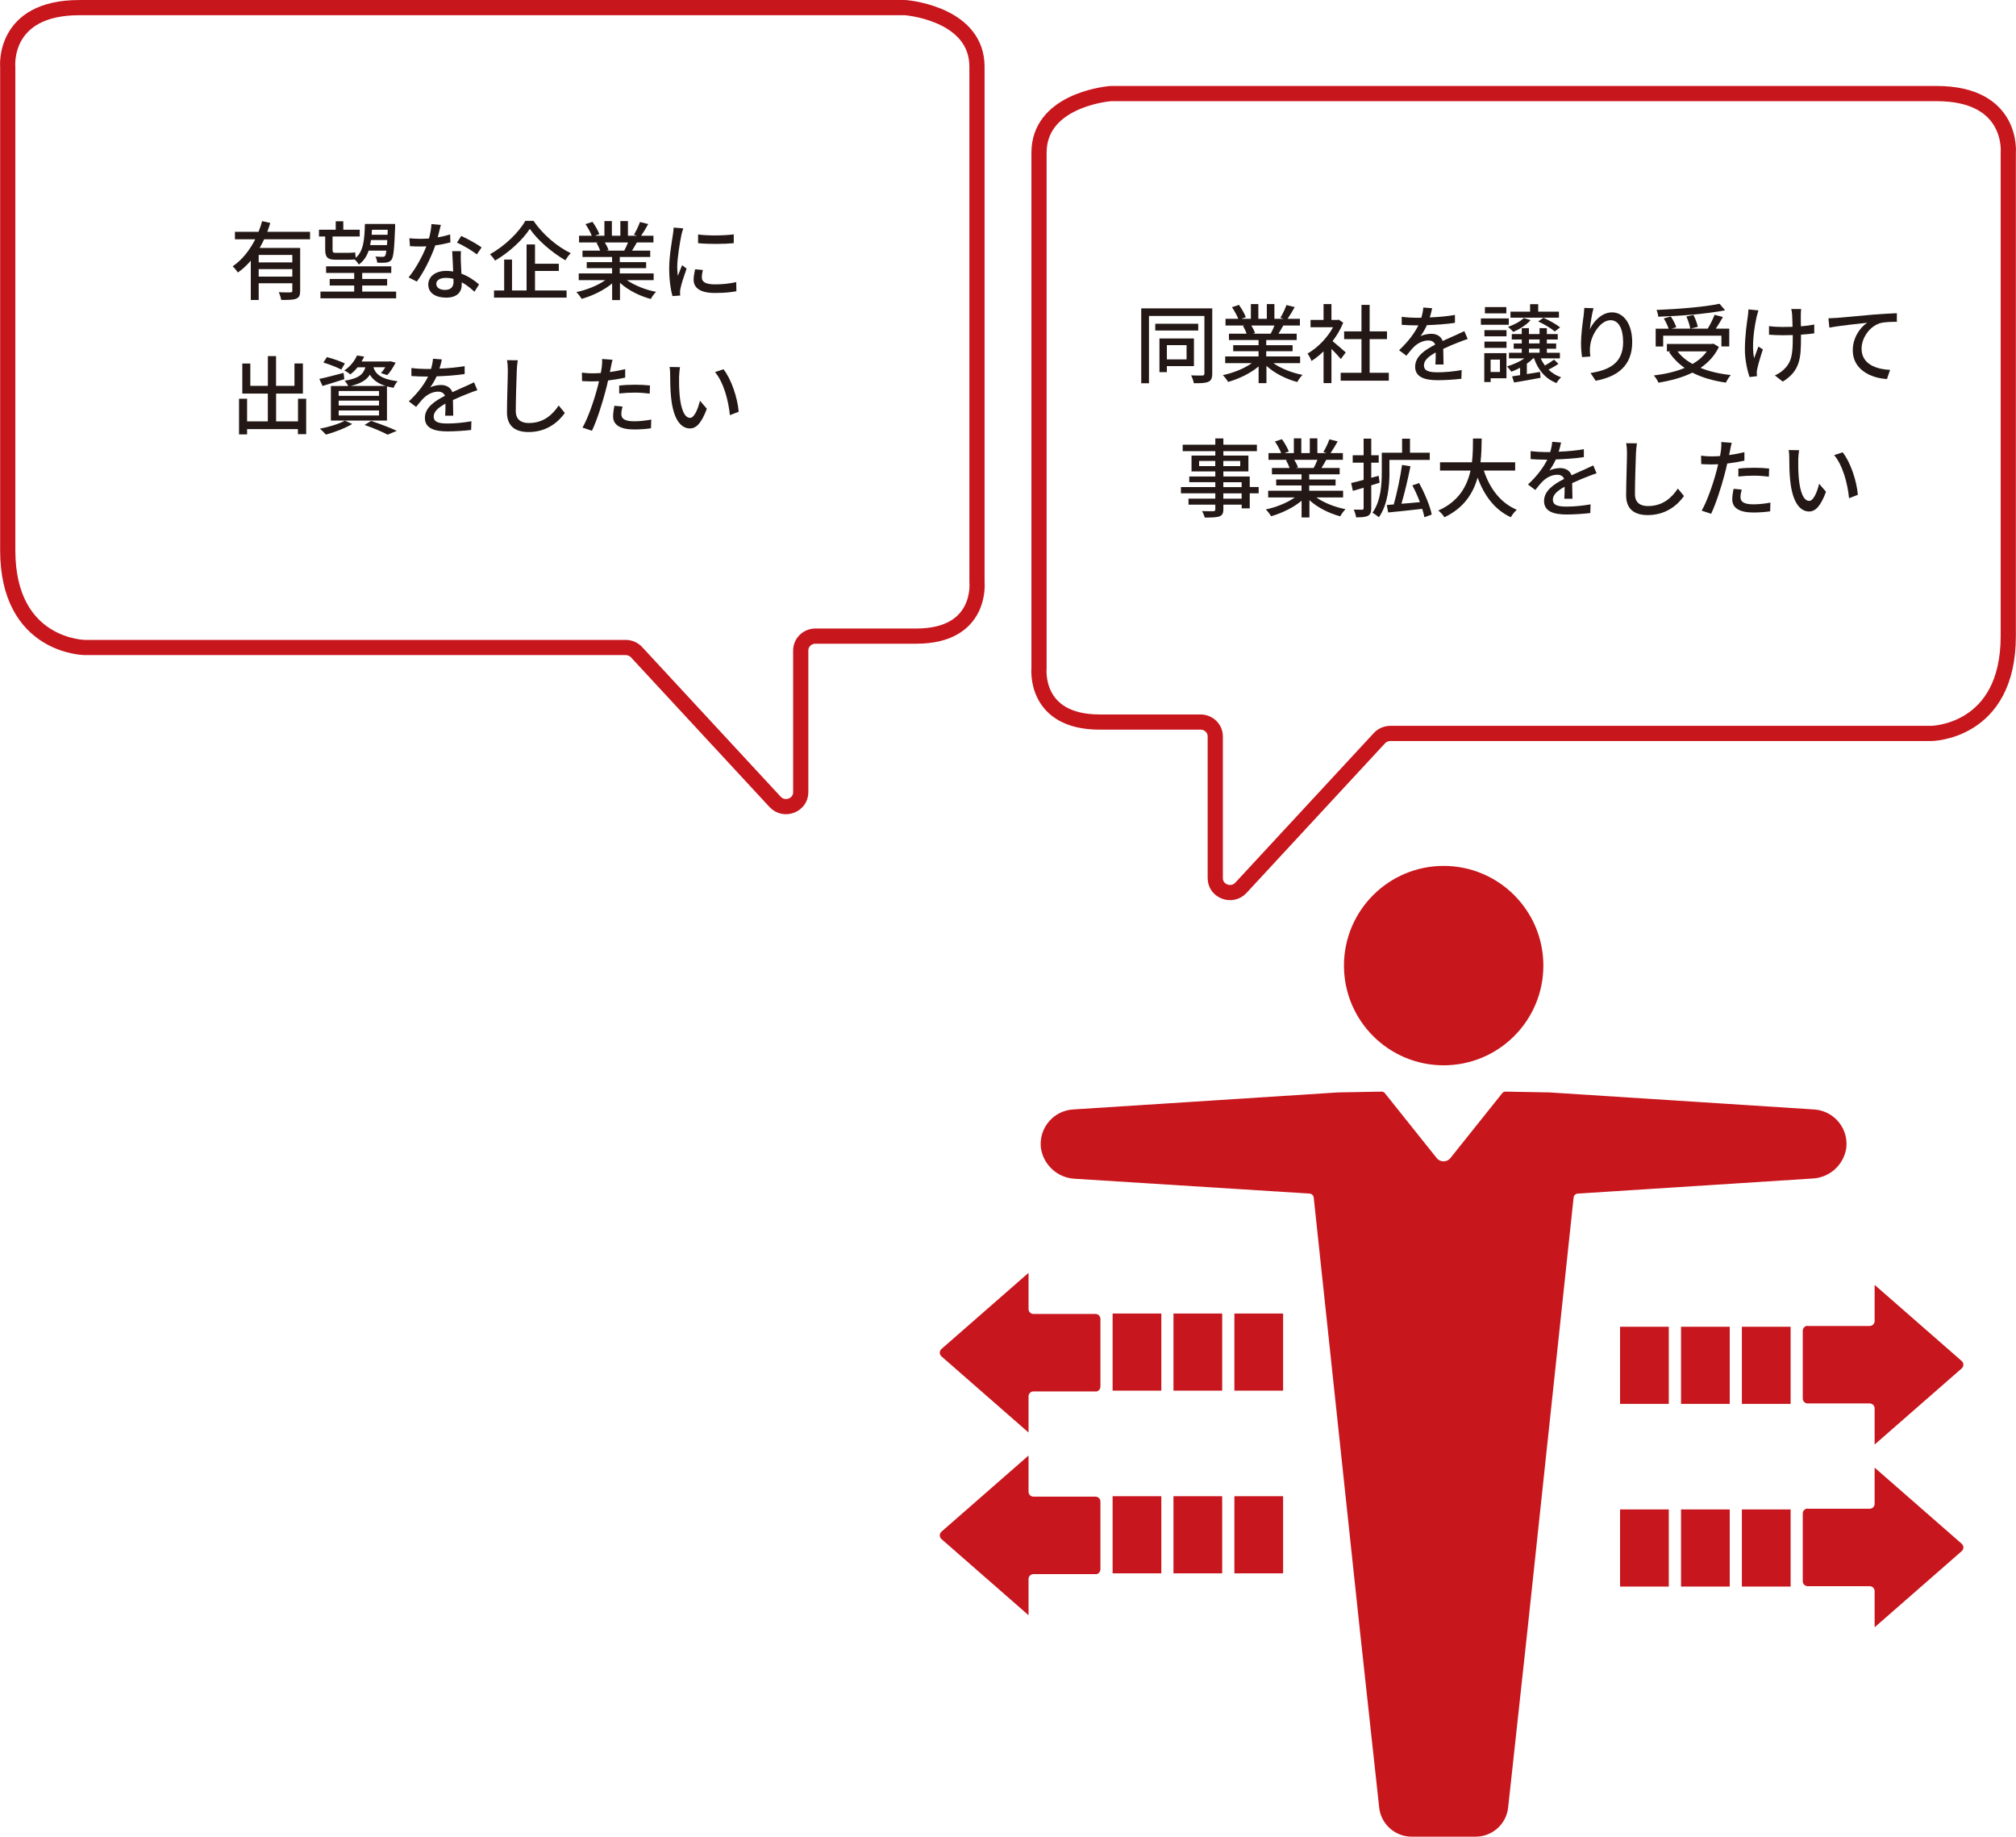 <?xml version="1.0" encoding="UTF-8"?><svg xmlns="http://www.w3.org/2000/svg" viewBox="0 0 375.31 341.92"><defs><style>.d{fill:#c7161d;}.e{fill:none;stroke:#c8161d;stroke-linecap:round;stroke-linejoin:round;stroke-width:2.83px;}.f{fill:#c8161d;}.g{fill:#231815;}</style></defs><g id="a"/><g id="b"><g id="c"><g><path class="g" d="M225.68,69.53c0,.85-.19,1.3-.72,1.54-.53,.24-1.36,.29-2.71,.27-.06-.4-.3-1.07-.51-1.46,.91,.05,1.84,.03,2.11,.03,.27-.02,.37-.11,.37-.38v-10.71h-10.32v12.53h-1.44v-13.94h13.22v12.12Zm-2.61-8h-8v-1.26h8v1.26Zm-5.84,6.63v1.12h-1.38v-6.27h6.42v5.15h-5.04Zm0-3.91v2.66h3.67v-2.66h-3.67Z"/><path class="g" d="M237.06,67.61c1.41,.99,3.47,1.81,5.43,2.18-.34,.32-.77,.93-.99,1.33-2.08-.56-4.23-1.63-5.73-3.01v3.22h-1.46v-3.11c-1.52,1.28-3.68,2.32-5.68,2.88-.22-.38-.64-.94-.98-1.26,1.9-.4,3.99-1.23,5.39-2.23h-4.95v-1.25h6.21v-.98h-4.72v-1.12h4.72v-.96h-5.51v-1.18h3.28c-.14-.45-.42-1.02-.67-1.46l.38-.06h-3.63v-1.25h2.37c-.24-.62-.72-1.5-1.17-2.16l1.3-.43c.5,.69,1.06,1.67,1.28,2.29l-.82,.3h1.76v-2.74h1.39v2.74h1.58v-2.74h1.41v2.74h1.73l-.61-.19c.38-.64,.88-1.65,1.12-2.37l1.54,.38c-.43,.78-.91,1.58-1.33,2.18h2.3v1.25h-3.09c-.3,.54-.62,1.07-.9,1.52h3.39v1.18h-5.67v.96h4.91v1.12h-4.91v.98h6.31v1.25h-5.01Zm-4.11-7.01c.29,.46,.58,1.04,.69,1.42l-.46,.1h3.38c.24-.43,.5-1.01,.7-1.52h-4.31Z"/><path class="g" d="M249.62,66.84c-.37-.46-1.09-1.23-1.75-1.89v6.37h-1.47v-5.91c-.72,.7-1.49,1.31-2.24,1.79-.14-.38-.51-1.09-.74-1.38,1.83-1.04,3.67-2.9,4.75-4.9h-4.19v-1.36h2.42v-2.95h1.47v2.95h1.1l.26-.05,.83,.56c-.48,1.22-1.18,2.38-1.98,3.44,.75,.61,2.08,1.76,2.45,2.1l-.91,1.22Zm8.93,2.56v1.47h-8.96v-1.47h3.87v-6.27h-3.23v-1.44h3.23v-4.93h1.52v4.93h3.23v1.44h-3.23v6.27h3.57Z"/><path class="g" d="M267.22,67.84c.05-.54,.06-1.44,.06-2.23-1.34,.75-2.19,1.47-2.19,2.4,0,1.09,1.02,1.3,2.62,1.3,1.28,0,3.01-.16,4.4-.42l-.05,1.62c-1.15,.14-2.98,.27-4.4,.27-2.37,0-4.21-.54-4.21-2.51s1.91-3.18,3.73-4.11c-.19-.56-.7-.78-1.28-.78-.99,0-1.95,.51-2.62,1.14-.46,.45-.93,1.02-1.46,1.7l-1.36-1.02c1.86-1.76,2.93-3.3,3.59-4.63h-.46c-.66,0-1.76-.03-2.64-.1v-1.49c.83,.11,1.97,.18,2.72,.18h.93c.21-.72,.34-1.41,.37-1.91l1.65,.13c-.1,.42-.22,1.02-.45,1.71,1.57-.06,3.23-.21,4.69-.46v1.47c-1.55,.24-3.51,.37-5.22,.43-.32,.7-.74,1.44-1.2,2.07,.5-.29,1.39-.46,2.02-.46,.99,0,1.81,.46,2.11,1.34,.98-.46,1.79-.8,2.54-1.14,.53-.24,.99-.45,1.5-.7l.62,1.47c-.43,.13-1.12,.38-1.6,.58-.82,.3-1.84,.74-2.95,1.25,.02,.9,.05,2.16,.06,2.91h-1.54Z"/><path class="g" d="M280.88,60.46h-5.19v-1.18h5.19v1.18Zm-.43,9.96h-2.94v.7h-1.19v-5.38h4.13v4.67Zm-4.1-8.96h4.11v1.15h-4.11v-1.15Zm0,2.13h4.11v1.17h-4.11v-1.17Zm4.08-5.25h-3.99v-1.17h3.99v1.17Zm-2.93,8.61v2.3h1.74v-2.3h-1.74Zm12.64,.77c-.54,.4-1.23,.78-1.86,1.1,.66,.62,1.44,1.12,2.35,1.42-.29,.22-.67,.74-.86,1.07-2.05-.78-3.44-2.43-4.19-4.62h-.13c-.35,.35-.75,.7-1.2,1.01v1.94c.78-.13,1.62-.26,2.45-.4l.1,1.09c-1.73,.32-3.54,.66-4.93,.88l-.37-1.15c.43-.06,.94-.14,1.49-.22v-1.38c-.54,.29-1.09,.53-1.63,.74-.18-.26-.56-.75-.8-.99,1.14-.35,2.34-.86,3.23-1.5h-2.87v-1.04h2.38v-.75h-1.5v-.98h1.5v-.74h-1.86v-1.01h1.86v-1.1h1.33v1.1h1.98v-1.1h1.36v1.1h2.03v1.01h-2.03v.74h1.73v.98h-1.73v.75h2.43v1.04h-3.57c.21,.48,.48,.93,.78,1.34,.59-.34,1.27-.78,1.7-1.1l.82,.79Zm-5.2-8.12c-.75,.88-2.07,1.7-3.22,2.19-.21-.24-.69-.72-.98-.93,1.12-.4,2.29-.99,2.93-1.65l1.26,.38Zm5.27-.46h-9.01v-1.12h3.65v-1.39h1.51v1.39h3.86v1.12Zm-5.57,4.79h1.98v-.74h-1.98v.74Zm0,1.73h1.98v-.75h-1.98v.75Zm2.69-6.5c1.07,.46,2.39,1.22,3.11,1.78l-.99,.77c-.69-.59-2.02-1.39-3.09-1.86l.98-.69Z"/><path class="g" d="M296.66,57.38c-.29,.99-.59,2.91-.69,3.92,.69-1.46,2.22-3.15,4.13-3.15,2.16,0,3.76,2.13,3.76,5.54,0,4.42-2.77,6.45-6.8,7.19l-.96-1.44c3.47-.54,6.07-1.83,6.07-5.75,0-2.47-.82-4.08-2.34-4.08-1.92,0-3.68,2.85-3.81,4.93-.06,.53-.05,1.07,.05,1.83l-1.55,.11c-.08-.59-.19-1.52-.19-2.56,0-1.49,.27-3.67,.48-5.11,.06-.53,.11-1.07,.13-1.49l1.73,.06Z"/><path class="g" d="M319.99,64.6c-.77,1.63-1.97,2.9-3.41,3.89,1.63,.66,3.52,1.1,5.63,1.33-.32,.34-.7,.98-.91,1.41-2.37-.34-4.47-.95-6.24-1.86-1.87,.93-4.05,1.5-6.32,1.87-.14-.38-.54-1.02-.86-1.34,2.11-.26,4.06-.7,5.75-1.41-1.17-.8-2.14-1.79-2.91-2.95l.29-.13h-.69v-1.38h8.4l.27-.05,1.01,.61Zm-10.37-.1h-1.39v-3.31h2.42c-.19-.56-.56-1.33-.91-1.91l1.3-.37c.43,.61,.85,1.46,1.03,2l-.87,.27h3.46c-.08-.59-.38-1.54-.72-2.26l1.33-.29c.35,.71,.7,1.62,.8,2.21l-1.34,.34h3.19c.46-.75,.98-1.79,1.28-2.58l1.55,.42c-.42,.72-.88,1.52-1.33,2.16h2.51v3.31h-1.46v-2h-10.84v2Zm11.54-6.74c-3.36,.67-8.29,1.06-12.45,1.2-.02-.37-.18-.94-.32-1.26,4.11-.16,8.95-.56,11.73-1.15l1.04,1.22Zm-8.87,7.65c.7,.93,1.65,1.71,2.8,2.35,1.09-.62,1.98-1.39,2.66-2.35h-5.46Z"/><path class="g" d="M327.36,57.77c-.11,.34-.24,.83-.32,1.15-.45,2.05-.99,5.44-.48,7.76,.22-.59,.53-1.46,.8-2.16l.83,.53c-.42,1.22-.88,2.82-1.06,3.67-.05,.22-.1,.54-.08,.72,0,.16,.03,.4,.03,.59l-1.38,.16c-.34-.98-.86-3.11-.86-5.07,0-2.59,.37-5.03,.56-6.34,.06-.4,.08-.86,.1-1.18l1.86,.18Zm10.39,4.29c-.69,.1-1.54,.18-2.47,.24v.59c0,3.68-.13,6.15-3.39,8.15l-1.47-1.15c.54-.24,1.26-.67,1.68-1.12,1.49-1.38,1.65-2.99,1.65-5.89v-.5c-.64,.02-1.28,.03-1.91,.03-.74,0-1.78-.05-2.51-.1v-1.6c.74,.11,1.63,.16,2.48,.16,.61,0,1.26-.02,1.9-.03-.02-.96-.05-1.9-.08-2.32-.03-.34-.1-.74-.16-.99h1.84c-.05,.3-.05,.64-.06,.99-.02,.35,0,1.28,.02,2.23,.91-.08,1.78-.19,2.48-.34v1.65Z"/><path class="g" d="M341.86,59.19c1.17-.1,3.99-.37,6.9-.62,1.7-.13,3.28-.22,4.37-.26v1.6c-.88,0-2.24,.02-3.07,.24-2.11,.62-3.5,2.88-3.5,4.75,0,2.88,2.69,3.84,5.31,3.95l-.58,1.71c-3.1-.16-6.37-1.83-6.37-5.33,0-2.38,1.39-4.31,2.69-5.14-1.39,.16-5.28,.54-7.04,.91l-.18-1.74c.62-.02,1.17-.05,1.47-.08Z"/><path class="g" d="M234.32,91.84h-1.66v2.8h-1.5v-.69h-3.41v.83c0,.82-.21,1.15-.75,1.36-.54,.19-1.38,.21-2.72,.21-.08-.34-.3-.88-.51-1.2,.88,.03,1.84,.03,2.1,.02,.29-.02,.38-.1,.38-.37v-.85h-4.99v-1.12h4.99v-.99h-6.4v-1.17h6.4v-.91h-4.85v-1.06h4.85v-.94h-4.43v-2.95h4.43v-.82h-6.07v-1.2h6.07v-1.17h1.5v1.17h6.24v1.2h-6.24v.82h4.66v2.95h-4.66v.94h4.91v1.97h1.66v1.17Zm-8.08-5.07v-.96h-3.01v.96h3.01Zm1.5-.96v.96h3.15v-.96h-3.15Zm0,4.87h3.41v-.91h-3.41v.91Zm3.41,1.17h-3.41v.99h3.41v-.99Z"/><path class="g" d="M245.06,92.61c1.41,.99,3.47,1.81,5.43,2.18-.34,.32-.77,.93-.99,1.33-2.08-.56-4.23-1.63-5.73-3.01v3.22h-1.46v-3.11c-1.52,1.28-3.68,2.32-5.68,2.88-.22-.38-.64-.94-.98-1.26,1.9-.4,3.99-1.23,5.39-2.23h-4.95v-1.25h6.21v-.98h-4.72v-1.12h4.72v-.96h-5.51v-1.18h3.28c-.14-.45-.42-1.02-.67-1.46l.38-.06h-3.63v-1.25h2.37c-.24-.62-.72-1.5-1.17-2.16l1.3-.43c.5,.69,1.06,1.67,1.28,2.29l-.82,.3h1.76v-2.74h1.39v2.74h1.58v-2.74h1.41v2.74h1.73l-.61-.19c.38-.64,.88-1.65,1.12-2.37l1.54,.38c-.43,.78-.91,1.58-1.33,2.18h2.3v1.25h-3.09c-.3,.54-.62,1.07-.9,1.52h3.39v1.18h-5.67v.96h4.91v1.12h-4.91v.98h6.31v1.25h-5.01Zm-4.11-7.01c.29,.46,.58,1.04,.69,1.42l-.46,.1h3.38c.24-.43,.5-1.01,.7-1.52h-4.31Z"/><path class="g" d="M256.83,89.87c-.51,.16-1.04,.32-1.55,.48v4.23c0,.78-.16,1.2-.61,1.44-.46,.24-1.15,.29-2.21,.29-.05-.38-.24-1.02-.43-1.44,.67,.02,1.33,.02,1.54,.02s.29-.08,.29-.3v-3.79l-2,.58-.32-1.46c.64-.14,1.44-.35,2.32-.59v-3.2h-2.03v-1.38h2.03v-3.09h1.42v3.09h1.39v1.38h-1.39v2.82l1.38-.38,.18,1.33Zm1.84-1.95c0,2.45-.29,6.02-1.97,8.37-.27-.24-.88-.67-1.2-.83,1.58-2.19,1.74-5.31,1.74-7.56v-3.62h3.78v-2.61h1.47v2.61h3.68v1.34h-7.51v2.29Zm6.5,8.36c-.08-.45-.22-.98-.4-1.55-2.27,.26-4.62,.51-6.34,.67l-.26-1.39,1.3-.1c.59-2.08,1.23-5.11,1.54-7.35l1.57,.24c-.45,2.29-1.09,4.99-1.68,6.98,1.09-.08,2.27-.19,3.44-.3-.4-1.07-.9-2.18-1.41-3.12l1.26-.43c1.04,1.89,2.05,4.31,2.35,5.86l-1.38,.5Z"/><path class="g" d="M276.24,87.6c1.09,3.33,3.11,6.03,6.13,7.3-.37,.32-.87,.94-1.11,1.39-2.99-1.39-4.93-3.99-6.18-7.38-.82,2.9-2.54,5.67-6.18,7.38-.24-.4-.72-.93-1.14-1.25,3.81-1.67,5.36-4.55,6-7.44h-5.68v-1.54h5.95c.19-1.6,.18-3.14,.19-4.42h1.62c-.02,1.3-.03,2.83-.22,4.42h6.45v1.54h-5.84Z"/><path class="g" d="M291.22,92.84c.05-.54,.06-1.44,.06-2.23-1.34,.75-2.19,1.47-2.19,2.4,0,1.09,1.02,1.3,2.62,1.3,1.28,0,3.01-.16,4.4-.42l-.05,1.62c-1.15,.14-2.98,.27-4.4,.27-2.37,0-4.21-.54-4.21-2.51s1.91-3.18,3.73-4.11c-.19-.56-.7-.78-1.28-.78-.99,0-1.95,.51-2.62,1.14-.46,.45-.93,1.02-1.46,1.7l-1.36-1.02c1.86-1.76,2.93-3.3,3.59-4.63h-.46c-.66,0-1.76-.03-2.64-.1v-1.49c.83,.11,1.97,.18,2.72,.18h.93c.21-.72,.34-1.41,.37-1.91l1.65,.13c-.1,.42-.22,1.02-.45,1.71,1.57-.06,3.23-.21,4.69-.46v1.47c-1.55,.24-3.51,.37-5.22,.43-.32,.7-.74,1.44-1.2,2.07,.5-.29,1.39-.46,2.02-.46,.99,0,1.81,.46,2.11,1.34,.98-.46,1.79-.8,2.54-1.14,.53-.24,.99-.45,1.5-.7l.62,1.47c-.43,.13-1.12,.38-1.6,.58-.82,.3-1.84,.74-2.95,1.25,.02,.9,.05,2.16,.06,2.91h-1.54Z"/><path class="g" d="M304.74,82.54c-.1,.58-.14,1.25-.18,1.81-.06,1.76-.19,5.41-.19,7.62,0,1.66,1.06,2.24,2.42,2.24,2.79,0,4.43-1.57,5.57-3.26l1.14,1.39c-1.06,1.5-3.19,3.55-6.74,3.55-2.42,0-4.03-1.04-4.03-3.67,0-2.26,.16-6.34,.16-7.88,0-.66-.05-1.3-.16-1.83l2.02,.02Z"/><path class="g" d="M324.74,85.76c-.99,.22-2.1,.4-3.19,.53-.14,.69-.32,1.39-.5,2.06-.58,2.24-1.63,5.51-2.5,7.3l-1.76-.59c.96-1.62,2.1-4.88,2.69-7.11,.14-.48,.27-1.01,.38-1.52-.45,.02-.86,.03-1.26,.03-.74,0-1.31-.03-1.89-.06l-.03-1.57c.77,.1,1.33,.13,1.94,.13,.5,0,1.03-.02,1.59-.06,.08-.46,.16-.88,.19-1.17,.06-.51,.08-1.09,.05-1.44l1.94,.14c-.11,.4-.24,1.04-.3,1.36l-.19,.93c.96-.13,1.94-.32,2.85-.54v1.58Zm-.5,5.39c-.13,.5-.22,.99-.22,1.38,0,.72,.38,1.36,2.4,1.36,1.04,0,2.13-.13,3.17-.32l-.05,1.62c-.88,.13-1.94,.22-3.14,.22-2.58,0-3.91-.85-3.91-2.42,0-.66,.11-1.33,.24-1.99l1.5,.14Zm-.62-3.91c.85-.1,1.94-.16,2.96-.16,.91,0,1.87,.05,2.77,.14l-.05,1.52c-.8-.1-1.74-.19-2.69-.19-1.04,0-2.02,.05-2.99,.16v-1.47Z"/><path class="g" d="M334.77,85.52c-.02,.99,0,2.34,.11,3.57,.24,2.5,.88,4.16,1.94,4.16,.8,0,1.49-1.73,1.84-3.19l1.28,1.49c-1.01,2.72-1.99,3.67-3.15,3.67-1.6,0-3.07-1.54-3.51-5.71-.16-1.39-.18-3.28-.18-4.24,0-.4-.02-1.06-.11-1.49l1.94,.03c-.08,.46-.16,1.28-.16,1.71Zm11.11,6.59l-1.65,.64c-.26-2.72-1.17-6.13-2.77-8.02l1.58-.53c1.46,1.84,2.62,5.33,2.83,7.91Z"/></g><g><path class="g" d="M49.17,44.56c-.26,.54-.54,1.09-.83,1.6h7.54v7.97c0,.8-.16,1.25-.74,1.47-.56,.24-1.46,.24-2.79,.24-.05-.4-.27-1.04-.46-1.44,.94,.05,1.91,.05,2.18,.03,.27,0,.35-.08,.35-.32v-1.38h-6.26v3.12h-1.47v-7.33c-.7,.83-1.5,1.58-2.4,2.21-.22-.32-.67-.88-.98-1.15,1.81-1.22,3.2-3.06,4.21-5.03h-3.78v-1.39h4.39c.27-.67,.5-1.34,.67-2l1.52,.35c-.18,.54-.35,1.1-.56,1.65h7.96v1.39h-8.55Zm5.25,2.9h-6.26v1.39h6.26v-1.39Zm0,4.03v-1.39h-6.26v1.39h6.26Z"/><path class="g" d="M60.53,44.03h-1.15v-1.26h3.12v-1.58h1.41v1.58h3.06v1.26h-5.06v2.42c0,.48,.1,.62,.51,.62h2.45c.37,0,.94-.03,1.25-.08,.03,.27,.06,.69,.11,1.01,1.47-1.3,1.63-3.46,1.7-6.31h5.63v.58c-.16,4.13-.3,5.6-.69,6.11-.27,.32-.58,.45-1.01,.5-.35,.05-.98,.05-1.63,.02-.03-.34-.16-.85-.35-1.14,.58,.05,1.1,.05,1.33,.05s.35-.02,.48-.19c.1-.13,.18-.42,.24-.96h-3.3c-.35,1.06-.93,1.94-1.84,2.59-.16-.29-.48-.71-.78-.95-.3,.03-.7,.05-1.1,.05h-2.48c-1.5,0-1.89-.51-1.89-1.94v-2.38Zm13.22,10.26v1.25h-14.09v-1.25h6.28v-1.14h-4.56v-1.22h4.56v-1.12h-5.23v-1.23h12.13v1.23h-5.41v1.12h4.64v1.22h-4.64v1.14h6.32Zm-1.71-8.66c.02-.27,.03-.59,.06-.94h-3.03c-.05,.32-.1,.64-.16,.94h3.12Zm-2.8-2.85c-.02,.32-.03,.62-.05,.93h2.96l.03-.93h-2.95Z"/><path class="g" d="M83.86,45.12c-.78,.21-1.76,.42-2.82,.56-.77,2.23-2.14,4.99-3.44,6.74l-1.54-.78c1.3-1.55,2.62-3.99,3.31-5.78-.38,.02-.75,.03-1.14,.03-.61,0-1.27-.02-1.91-.06l-.11-1.47c.62,.06,1.38,.1,2.02,.1,.53,0,1.07-.02,1.63-.06,.24-.88,.43-1.86,.46-2.69l1.75,.16c-.13,.54-.34,1.42-.58,2.32,.8-.13,1.58-.32,2.31-.54l.05,1.49Zm1.95,1.65c-.05,.67-.03,1.22-.02,1.86,.02,.51,.06,1.42,.11,2.32,1.36,.5,2.48,1.3,3.28,2l-.85,1.36c-.62-.56-1.42-1.25-2.37-1.76v.43c0,1.34-.82,2.43-2.9,2.43-1.84,0-3.33-.78-3.33-2.43,0-1.49,1.34-2.55,3.31-2.55,.46,0,.9,.03,1.33,.11-.06-1.25-.14-2.74-.18-3.78h1.6Zm-1.38,5.15c-.45-.13-.94-.19-1.46-.19-1.06,0-1.75,.46-1.75,1.1s.54,1.14,1.63,1.14c1.18,0,1.58-.67,1.58-1.49,0-.16,0-.34-.02-.56Zm4.34-4.55c-.88-.72-2.62-1.73-3.7-2.21l.8-1.23c1.14,.5,3.01,1.55,3.79,2.13l-.9,1.31Z"/><path class="g" d="M99.32,41.11c1.7,2.51,4.4,4.82,6.93,6.02-.37,.38-.74,.88-.99,1.33-2.48-1.42-5.22-3.79-6.63-5.86-1.28,2-3.79,4.35-6.47,5.92-.19-.35-.62-.88-.94-1.2,2.75-1.5,5.38-4.08,6.58-6.21h1.52Zm.27,12.96h5.89v1.34h-13.51v-1.34h1.89v-5.75h1.46v5.75h2.71v-8.56h1.57v3.59h4.43v1.34h-4.43v3.63Z"/><path class="g" d="M116.71,52.15c1.41,.99,3.47,1.81,5.43,2.18-.34,.32-.77,.93-.99,1.33-2.08-.56-4.23-1.63-5.73-3.01v3.22h-1.46v-3.11c-1.52,1.28-3.68,2.32-5.68,2.88-.22-.38-.64-.94-.98-1.26,1.9-.4,3.98-1.23,5.39-2.23h-4.95v-1.25h6.21v-.98h-4.72v-1.12h4.72v-.96h-5.51v-1.18h3.28c-.14-.45-.42-1.02-.67-1.46l.38-.06h-3.63v-1.25h2.37c-.24-.62-.72-1.5-1.17-2.16l1.3-.43c.5,.69,1.06,1.67,1.28,2.29l-.82,.3h1.76v-2.74h1.39v2.74h1.58v-2.74h1.41v2.74h1.73l-.61-.19c.38-.64,.88-1.65,1.12-2.37l1.54,.38c-.43,.78-.91,1.58-1.33,2.18h2.3v1.25h-3.09c-.3,.54-.62,1.07-.9,1.52h3.39v1.18h-5.67v.96h4.91v1.12h-4.91v.98h6.31v1.25h-5.01Zm-4.11-7.01c.29,.46,.58,1.04,.69,1.42l-.46,.1h3.38c.24-.43,.5-1.01,.71-1.52h-4.31Z"/><path class="g" d="M127.2,42.5c-.11,.3-.27,.93-.34,1.22-.27,1.3-.78,4.27-.78,5.97,0,.56,.03,1.09,.11,1.67,.24-.64,.56-1.41,.8-1.99l.83,.64c-.43,1.2-.99,2.9-1.14,3.7-.05,.21-.1,.54-.08,.72,0,.16,.02,.4,.03,.59l-1.44,.1c-.32-1.1-.61-2.98-.61-5.12,0-2.37,.51-5.06,.69-6.32,.06-.4,.13-.9,.14-1.31l1.78,.14Zm3.65,7.75c-.13,.54-.19,.98-.19,1.41,0,.72,.53,1.28,2.45,1.28,1.42,0,2.62-.13,3.95-.42l.03,1.7c-.99,.19-2.3,.32-4.02,.32-2.69,0-3.94-.93-3.94-2.46,0-.62,.13-1.26,.27-1.95l1.44,.13Zm5.75-6.61v1.63c-1.81,.18-4.8,.19-6.64,0v-1.62c1.81,.27,4.99,.21,6.64-.02Z"/><path class="g" d="M57,74.22v6.61h-1.54v-.94h-9.46v.98h-1.5v-6.64h1.5v4.21h3.86v-5.17h-4.75v-5.59h1.49v4.15h3.27v-5.54h1.52v5.54h3.43v-4.16h1.57v5.6h-4.99v5.17h4.08v-4.21h1.54Z"/><path class="g" d="M64.1,70.59c-1.39,.46-2.88,.9-4.06,1.26l-.59-1.31c1.17-.24,2.87-.69,4.51-1.12l.14,1.17Zm1.47,8.34c-1.3,.78-3.3,1.55-4.9,1.98-.26-.29-.78-.85-1.12-1.1,1.65-.32,3.55-.88,4.66-1.5l1.36,.62Zm-2.03-10.13c-.75-.4-2.23-.98-3.34-1.31l.66-1.01c1.09,.27,2.58,.8,3.34,1.18l-.66,1.14Zm3.03-.43c-.38,.48-.83,.93-1.36,1.33-.27-.26-.77-.58-1.12-.72,1.18-.8,1.97-1.87,2.37-2.8l1.34,.21c-.14,.3-.3,.61-.5,.91h5.14l.22-.05,.99,.26c-.42,.83-1.01,1.76-1.55,2.32l-1.17-.37c.27-.29,.54-.69,.8-1.09h-2.21c.35,1.15,1.25,2.18,4.5,2.61-.27,.29-.62,.85-.75,1.22-.45-.08-.86-.18-1.23-.27v6.36h-10.44v-6.43h3.22c-.14-.32-.43-.75-.66-.98,2.58-.42,3.49-1.18,3.86-2.5h-1.46Zm3.99,4.42h-7.51v.9h7.51v-.9Zm0,1.79h-7.51v.91h7.51v-.91Zm0,1.83h-7.51v.93h7.51v-.93Zm1.23-4.56c-1.6-.5-2.43-1.25-2.93-2.1-.61,.98-1.66,1.65-3.57,2.1h6.5Zm-2.71,6.5c1.71,.58,3.63,1.31,4.79,1.86l-1.71,.71c-.94-.51-2.62-1.23-4.29-1.81l1.22-.75Z"/><path class="g" d="M82.87,77.37c.05-.54,.06-1.44,.06-2.23-1.34,.75-2.19,1.47-2.19,2.4,0,1.09,1.03,1.3,2.62,1.3,1.28,0,3.01-.16,4.4-.42l-.05,1.62c-1.15,.14-2.98,.27-4.4,.27-2.37,0-4.21-.54-4.21-2.51s1.91-3.18,3.73-4.11c-.19-.56-.71-.78-1.28-.78-.99,0-1.95,.51-2.62,1.14-.46,.45-.93,1.02-1.46,1.7l-1.36-1.02c1.86-1.76,2.93-3.3,3.58-4.63h-.46c-.66,0-1.76-.03-2.64-.1v-1.49c.83,.11,1.97,.18,2.72,.18h.93c.21-.72,.34-1.41,.37-1.91l1.65,.13c-.1,.42-.22,1.02-.45,1.71,1.57-.06,3.23-.21,4.69-.46v1.47c-1.55,.24-3.5,.37-5.22,.43-.32,.7-.74,1.44-1.2,2.07,.5-.29,1.39-.46,2.02-.46,.99,0,1.81,.46,2.11,1.34,.98-.46,1.79-.8,2.54-1.14,.53-.24,.99-.45,1.5-.7l.62,1.47c-.43,.13-1.12,.38-1.6,.58-.82,.3-1.84,.74-2.95,1.25,.02,.9,.05,2.16,.06,2.91h-1.54Z"/><path class="g" d="M96.39,67.08c-.1,.58-.14,1.25-.18,1.81-.06,1.76-.19,5.41-.19,7.62,0,1.66,1.06,2.24,2.42,2.24,2.79,0,4.43-1.57,5.57-3.26l1.14,1.39c-1.06,1.5-3.19,3.55-6.74,3.55-2.42,0-4.03-1.04-4.03-3.67,0-2.26,.16-6.34,.16-7.88,0-.66-.05-1.3-.16-1.83l2.02,.02Z"/><path class="g" d="M116.39,70.3c-.99,.22-2.1,.4-3.19,.53-.14,.69-.32,1.39-.5,2.06-.58,2.24-1.63,5.51-2.5,7.3l-1.76-.59c.96-1.62,2.1-4.88,2.69-7.11,.14-.48,.27-1.01,.38-1.52-.45,.02-.86,.03-1.26,.03-.74,0-1.31-.03-1.89-.06l-.03-1.57c.77,.1,1.33,.13,1.94,.13,.5,0,1.02-.02,1.58-.06,.08-.46,.16-.88,.19-1.17,.06-.51,.08-1.09,.05-1.44l1.94,.14c-.11,.4-.24,1.04-.3,1.36l-.19,.93c.96-.13,1.94-.32,2.85-.54v1.58Zm-.5,5.39c-.13,.5-.22,.99-.22,1.38,0,.72,.38,1.36,2.4,1.36,1.04,0,2.13-.13,3.17-.32l-.05,1.62c-.88,.13-1.94,.22-3.14,.22-2.58,0-3.91-.85-3.91-2.42,0-.66,.11-1.33,.24-1.99l1.5,.14Zm-.62-3.91c.85-.1,1.94-.16,2.96-.16,.91,0,1.87,.05,2.77,.14l-.05,1.52c-.8-.1-1.74-.19-2.69-.19-1.04,0-2.02,.05-2.99,.16v-1.47Z"/><path class="g" d="M126.42,70.06c-.02,.99,0,2.34,.11,3.57,.24,2.5,.88,4.16,1.94,4.16,.8,0,1.49-1.73,1.84-3.19l1.28,1.49c-1.01,2.72-1.98,3.67-3.15,3.67-1.6,0-3.07-1.54-3.5-5.71-.16-1.39-.18-3.28-.18-4.24,0-.4-.02-1.06-.11-1.49l1.94,.03c-.08,.46-.16,1.28-.16,1.71Zm11.11,6.59l-1.65,.64c-.26-2.72-1.17-6.13-2.77-8.02l1.58-.53c1.46,1.84,2.62,5.33,2.83,7.91Z"/></g><path class="f" d="M268.76,198.32c-10.25,0-18.56-8.31-18.56-18.56s8.31-18.56,18.56-18.56c10.25,0,18.56,8.31,18.56,18.56h0c0,10.25-8.31,18.56-18.56,18.56Zm74.96,15.36c.4-3.53-2.14-6.71-5.67-7.11-.11-.01-.21-.02-.32-.03l-49.25-3.17-8.2-.15c-.23,0-.45,.09-.6,.27l-9.6,12.02c-.53,.74-1.56,.91-2.3,.38-.15-.11-.28-.24-.38-.38l-9.6-12.02c-.15-.18-.37-.27-.6-.27l-8.16,.15-49.27,3.17c-3.54,.22-6.24,3.27-6.02,6.82,0,.11,.02,.21,.03,.32,.45,3.19,3.11,5.61,6.33,5.76l43.69,2.76c.41,.03,.73,.34,.77,.75l8.6,80.62,3.59,32.96c.35,3.07,2.95,5.39,6.05,5.39h11.9c3.09,0,5.7-2.32,6.05-5.39l3.59-32.96,8.6-80.62c.04-.4,.36-.72,.77-.75l43.65-2.8c3.22-.13,5.89-2.53,6.35-5.72Z"/><path class="e" d="M14.76,1.42H168.42c.09,0,.17,0,.26,.01,1.38,.14,13.2,1.57,13.2,10.99V108.42s1.03,10-11.28,10h-18.79c-1.51,0-2.74,1.19-2.74,2.67v26.4c0,2.44-3.09,3.6-4.77,1.79l-25.79-27.86c-.52-.56-1.26-.88-2.03-.88H15.79s-14.35-.11-14.35-18.11V12.42S.41,1.42,14.76,1.42Z"/><path class="e" d="M360.55,17.42H206.89c-.09,0-.17,0-.26,.01-1.38,.14-13.2,1.57-13.2,10.99V124.42s-1.03,10,11.28,10h18.79c1.51,0,2.74,1.19,2.74,2.67v26.4c0,2.44,3.09,3.6,4.77,1.79l25.79-27.86c.52-.56,1.26-.88,2.03-.88h100.69s14.35-.11,14.35-18.11V28.42s1.03-11-13.33-11Z"/><g><path class="d" d="M203.94,259.03h-11.54c-.51,0-.92,.41-.92,.92v6.7h-.04l-16.17-14.14c-.42-.36-.42-1.01,0-1.38l16.17-14.14h.04v6.7c0,.51,.41,.92,.92,.92h11.54c.51,0,.92,.41,.92,.92v12.61c0,.51-.41,.92-.92,.92Z"/><rect class="d" x="207.13" y="244.53" width="9.07" height="14.36"/><rect class="d" x="218.46" y="244.53" width="9.07" height="14.36"/><rect class="d" x="229.8" y="244.53" width="9.07" height="14.36"/></g><g><path class="d" d="M203.94,293.04h-11.54c-.51,0-.92,.41-.92,.92v6.7h-.04l-16.17-14.14c-.42-.36-.42-1.01,0-1.38l16.17-14.14h.04v6.7c0,.51,.41,.92,.92,.92h11.54c.51,0,.92,.41,.92,.92v12.61c0,.51-.41,.92-.92,.92Z"/><rect class="d" x="207.13" y="278.54" width="9.07" height="14.36"/><rect class="d" x="218.46" y="278.54" width="9.07" height="14.36"/><rect class="d" x="229.8" y="278.54" width="9.07" height="14.36"/></g><g><path class="d" d="M336.53,280.87h11.54c.51,0,.92-.41,.92-.92v-6.7h.04l16.17,14.14c.42,.36,.42,1.01,0,1.38l-16.17,14.14h-.04v-6.7c0-.51-.41-.92-.92-.92h-11.54c-.51,0-.92-.41-.92-.92v-12.61c0-.51,.41-.92,.92-.92Z"/><rect class="d" x="324.28" y="281" width="9.07" height="14.36" transform="translate(657.63 576.36) rotate(180)"/><rect class="d" x="312.94" y="281" width="9.07" height="14.36" transform="translate(634.96 576.36) rotate(180)"/><rect class="d" x="301.61" y="281" width="9.07" height="14.36" transform="translate(612.28 576.36) rotate(180)"/></g><g><path class="d" d="M336.53,246.85h11.54c.51,0,.92-.41,.92-.92v-6.7h.04l16.17,14.14c.42,.36,.42,1.01,0,1.38l-16.17,14.14h-.04v-6.7c0-.51-.41-.92-.92-.92h-11.54c-.51,0-.92-.41-.92-.92v-12.61c0-.51,.41-.92,.92-.92Z"/><rect class="d" x="324.28" y="246.99" width="9.07" height="14.36" transform="translate(657.63 508.34) rotate(180)"/><rect class="d" x="312.94" y="246.99" width="9.07" height="14.36" transform="translate(634.96 508.34) rotate(180)"/><rect class="d" x="301.61" y="246.99" width="9.07" height="14.36" transform="translate(612.28 508.34) rotate(180)"/></g></g></g></svg>